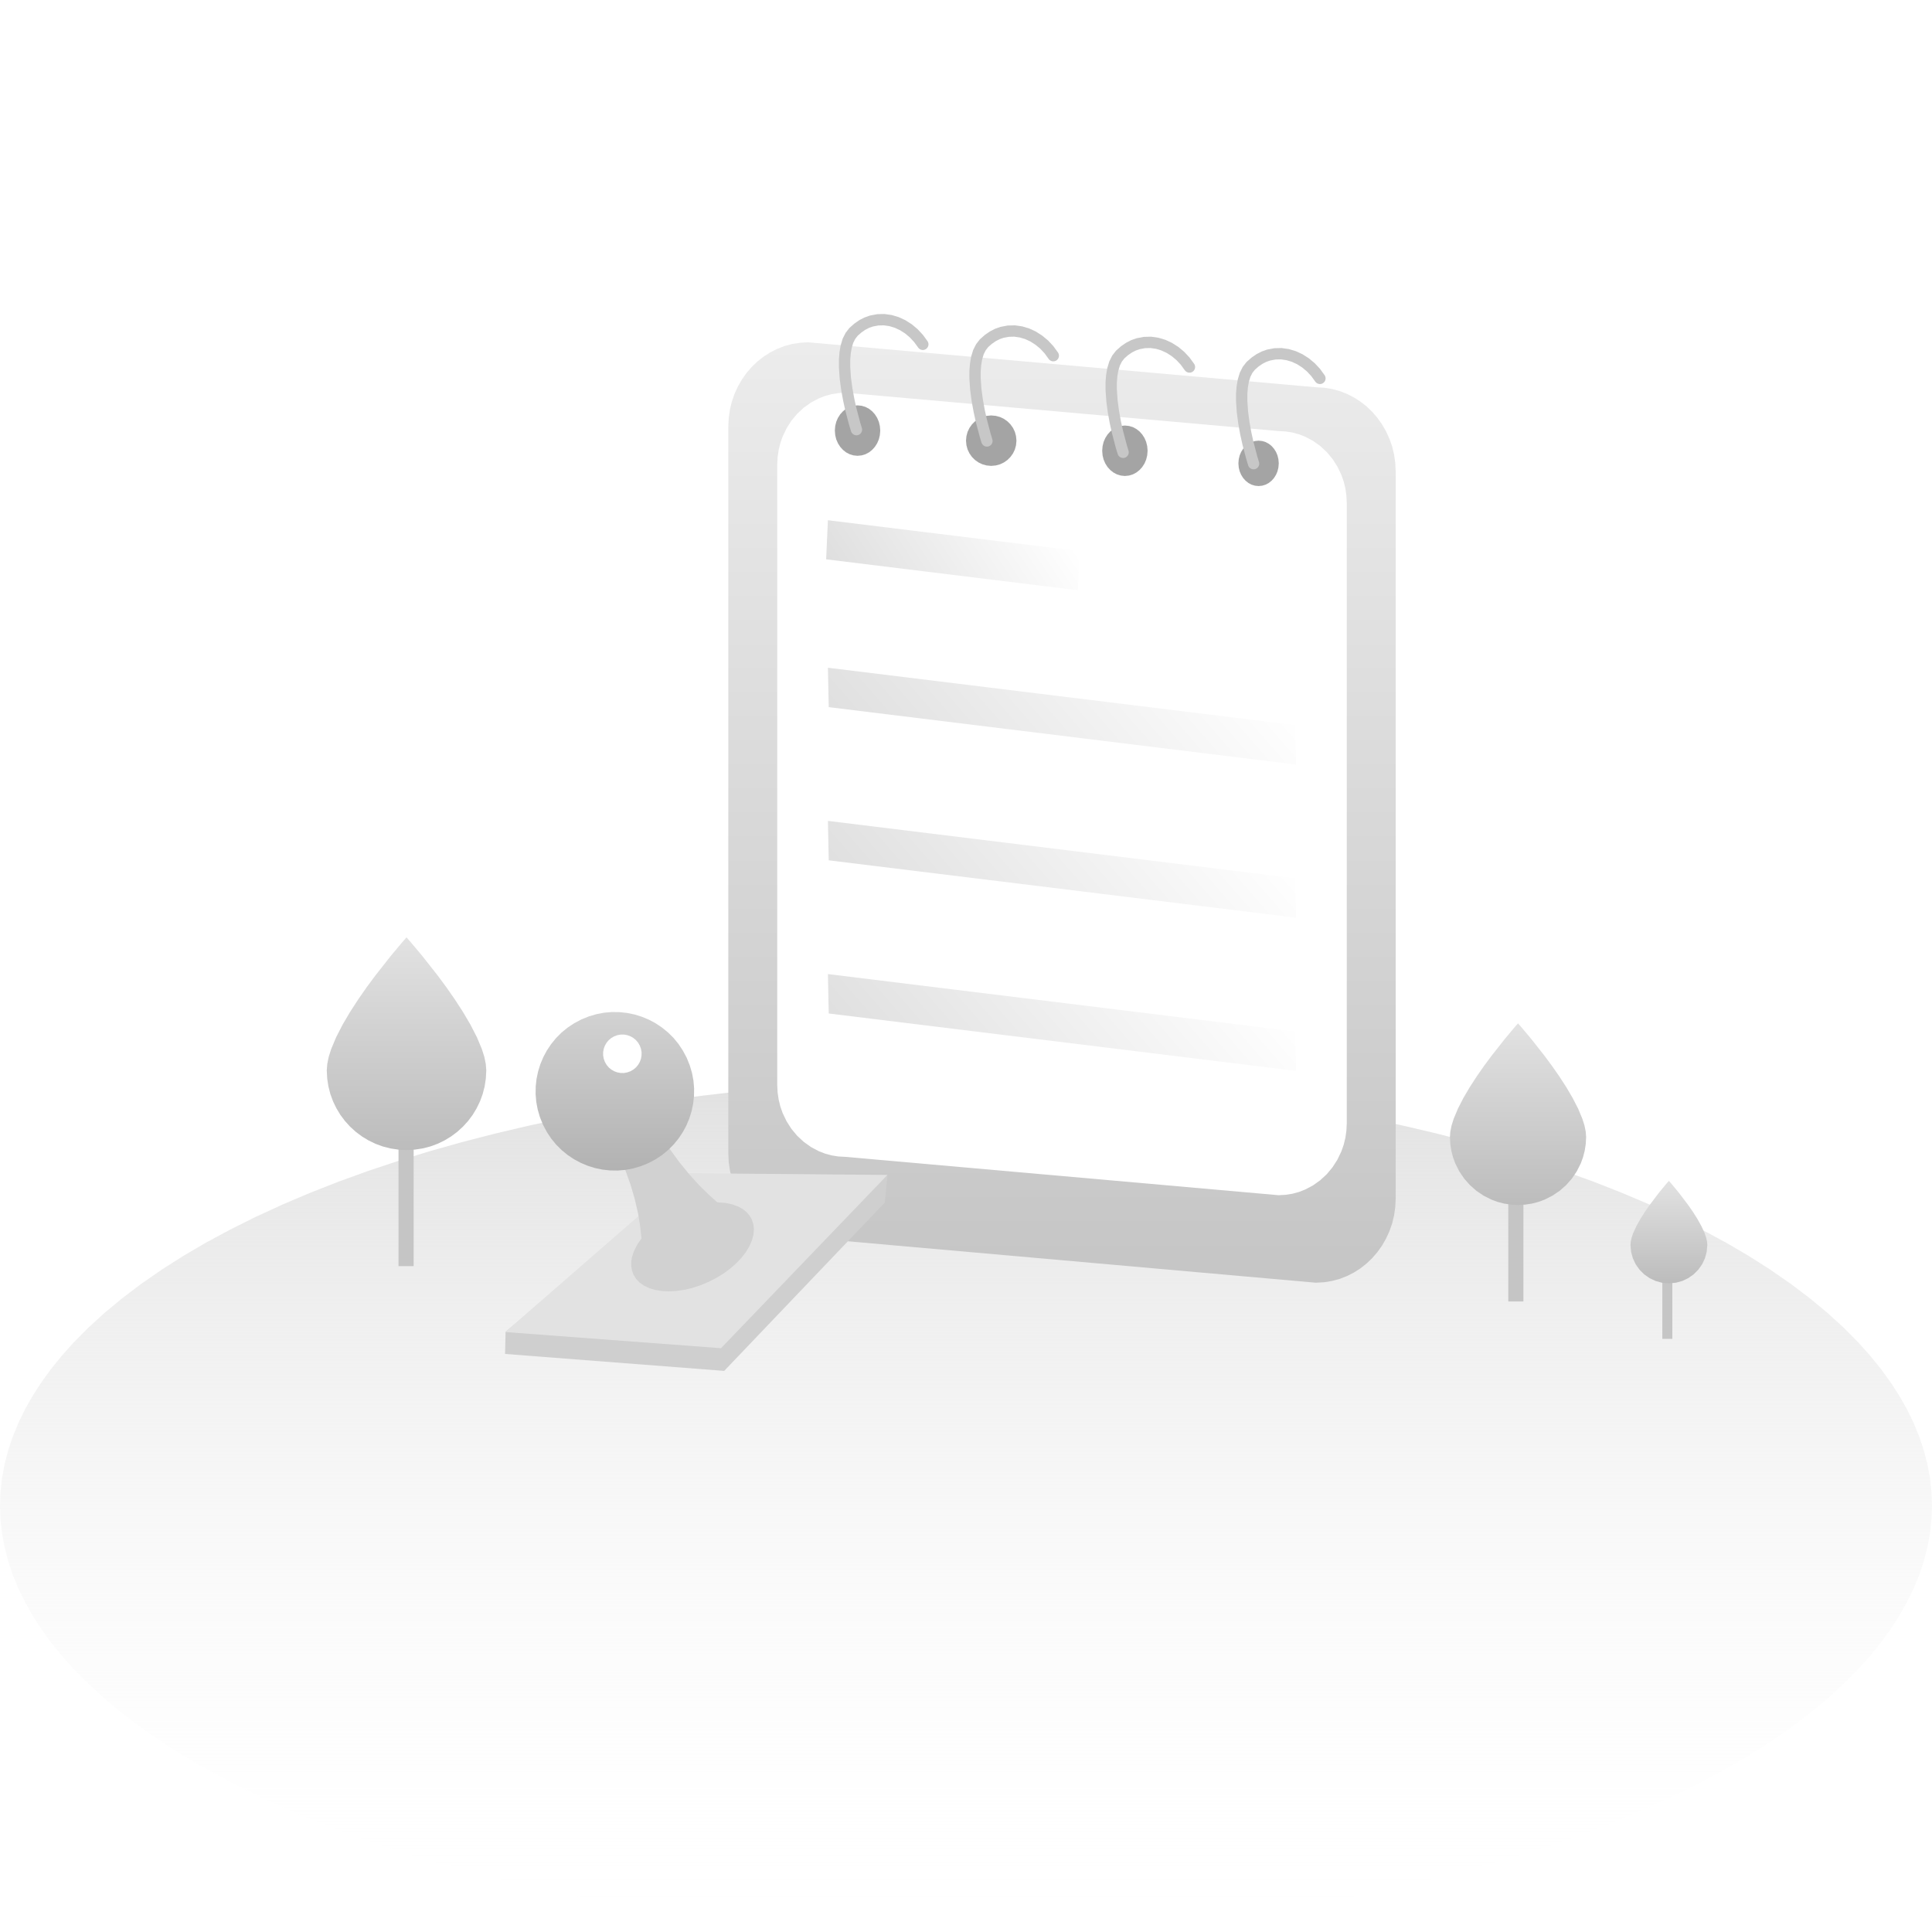 <?xml version="1.0" standalone="no"?><!DOCTYPE svg PUBLIC "-//W3C//DTD SVG 1.1//EN" "http://www.w3.org/Graphics/SVG/1.1/DTD/svg11.dtd"><svg height="1024" node-id="1" sillyvg="true" template-height="1024" template-width="1024" version="1.1" viewBox="0 0 1024 1024" width="1024" xmlns="http://www.w3.org/2000/svg" xmlns:xlink="http://www.w3.org/1999/xlink"><rect x="0" y="0" width="1024" height="1024" fill="#333333" stroke="none"/><defs node-id="55"><linearGradient gradientUnits="objectBoundingBox" id="linear-gradient" node-id="3" spreadMethod="pad" x1="0.5" x2="0.5" y1="0" y2="1"><stop offset="0" stop-color="#e1e1e1"></stop><stop offset="1" stop-color="#ffffff" stop-opacity="0"></stop></linearGradient><linearGradient gradientUnits="objectBoundingBox" id="linear-gradient-2" node-id="6" spreadMethod="pad" x1="0.5" x2="0.5" y1="0" y2="1"><stop offset="0" stop-color="#e2e2e2"></stop><stop offset="1" stop-color="#bcbcbc"></stop></linearGradient><linearGradient gradientUnits="objectBoundingBox" id="linear-gradient-5" node-id="9" spreadMethod="pad" x1="0.5" x2="0.5" y1="0" y2="1"><stop offset="0" stop-color="#ececec"></stop><stop offset="1" stop-color="#c5c5c5"></stop></linearGradient><linearGradient gradientUnits="objectBoundingBox" id="linear-gradient-6" node-id="12" spreadMethod="pad" x1="0" x2="1" y1="0.68" y2="0.5"><stop offset="0" stop-color="#dedede"></stop><stop offset="1" stop-color="#ffffff"></stop></linearGradient><linearGradient gradientUnits="objectBoundingBox" id="linear-gradient-10" node-id="15" spreadMethod="pad" x1="0.5" x2="0.5" y1="0" y2="1"><stop offset="0" stop-color="#d2d2d2"></stop><stop offset="1" stop-color="#b2b2b2"></stop></linearGradient><clipPath id="clip-审核中" node-id="18"><path d="M 0.00 0.00 L 1024.00 0.00 L 1024.00 1024.00 L 0.00 1024.00 Z" fill="#000000" fill-rule="nonzero" node-id="88" stroke="none" target-height="1024" target-width="1024" target-x="0" target-y="0"></path></clipPath></defs><g clip-path="url(#clip-审核中)" id="审核中" node-id="20"><path d="M 0.00 0.00 L 1024.00 0.00 L 1024.00 1024.00 L 0.00 1024.00 Z" fill="#ffffff" fill-rule="nonzero" node-id="93" stroke="none" target-height="1024" target-width="1024" target-x="0" target-y="0"></path><path d="M 1024.00 798.08 L 1023.72 805.50 L 1022.89 812.89 L 1021.53 820.25 L 1019.62 827.60 L 1017.14 834.97 L 1014.07 842.36 L 1010.64 849.36 L 1006.67 856.35 L 1002.16 863.36 L 997.07 870.39 L 991.37 877.45 L 985.03 884.54 L 977.31 892.34 L 968.80 900.13 L 959.44 907.90 L 949.18 915.67 L 937.98 923.42 L 926.90 930.46 L 915.00 937.43 L 902.26 944.32 L 888.62 951.12 L 874.04 957.83 L 859.61 963.95 L 844.56 969.86 L 828.88 975.53 L 812.55 980.98 L 796.26 985.98 L 779.45 990.73 L 762.11 995.21 L 744.23 999.43 L 726.40 1003.24 L 708.17 1006.76 L 689.52 1009.99 L 670.45 1012.91 L 651.43 1015.46 L 632.11 1017.70 L 612.50 1019.61 L 592.58 1021.19 L 566.04 1022.74 L 539.18 1023.68 L 512.00 1024.00 L 484.81 1023.68 L 457.96 1022.74 L 431.42 1021.19 L 411.50 1019.61 L 391.89 1017.70 L 372.57 1015.46 L 353.55 1012.91 L 334.48 1009.99 L 315.83 1006.76 L 297.60 1003.24 L 279.77 999.43 L 261.89 995.21 L 244.55 990.73 L 227.74 985.98 L 211.45 980.98 L 195.12 975.53 L 179.44 969.86 L 164.39 963.95 L 149.96 957.83 L 135.38 951.12 L 121.74 944.32 L 109.00 937.43 L 97.10 930.46 L 86.02 923.42 L 74.82 915.67 L 64.56 907.90 L 55.20 900.13 L 46.69 892.34 L 38.97 884.54 L 32.63 877.45 L 26.93 870.39 L 21.84 863.36 L 17.33 856.35 L 13.36 849.36 L 9.93 842.36 L 6.86 834.97 L 4.38 827.60 L 2.47 820.25 L 1.11 812.89 L 0.28 805.50 L 0.00 798.08 L 0.28 790.65 L 1.11 783.27 L 2.47 775.91 L 4.38 768.56 L 6.86 761.19 L 9.93 753.80 L 13.36 746.80 L 17.33 739.80 L 21.84 732.80 L 26.93 725.77 L 32.63 718.71 L 38.97 711.62 L 46.69 703.82 L 55.20 696.03 L 64.56 688.26 L 74.82 680.49 L 86.02 672.74 L 97.10 665.69 L 109.00 658.72 L 121.74 651.84 L 135.38 645.04 L 149.96 638.33 L 164.39 632.21 L 179.44 626.30 L 195.12 620.62 L 211.45 615.18 L 227.74 610.17 L 244.55 605.43 L 261.89 600.95 L 279.77 596.73 L 297.60 592.92 L 315.83 589.40 L 334.48 586.17 L 353.55 583.25 L 372.57 580.69 L 391.89 578.46 L 411.50 576.55 L 431.42 574.97 L 457.96 573.42 L 484.81 572.48 L 512.00 572.16 L 539.18 572.48 L 566.04 573.42 L 592.58 574.97 L 612.50 576.55 L 632.11 578.46 L 651.43 580.69 L 670.45 583.25 L 689.52 586.17 L 708.17 589.40 L 726.40 592.92 L 744.23 596.73 L 762.11 600.95 L 779.45 605.43 L 796.26 610.17 L 812.55 615.18 L 828.88 620.62 L 844.56 626.30 L 859.61 632.21 L 874.04 638.33 L 888.62 645.04 L 902.26 651.84 L 915.00 658.72 L 926.90 665.69 L 937.98 672.74 L 949.18 680.49 L 959.44 688.26 L 968.80 696.03 L 977.31 703.82 L 985.03 711.62 L 991.37 718.71 L 997.07 725.77 L 1002.16 732.80 L 1006.67 739.80 L 1010.64 746.80 L 1014.07 753.80 L 1017.14 761.19 L 1019.62 768.56 L 1021.53 775.91 L 1022.89 783.27 L 1023.72 790.65 L 1024.00 798.08 Z" fill="url(#linear-gradient)" fill-rule="nonzero" group-id="1,2" id="椭圆_1" node-id="23" stroke="none" target-height="451.844" target-width="1024" target-x="0" target-y="572.157"></path><path d="M 211.22 604.24 L 219.24 604.24 L 219.24 671.08 L 211.22 671.08 Z" fill="#c5c5c5" fill-rule="nonzero" group-id="1,3,8" id="矩形_4" node-id="25" stroke="none" target-height="66.841" target-width="8.021" target-x="211.217" target-y="604.241"></path><path d="M 215.47 496.83 L 217.81 499.51 L 223.85 506.71 L 232.10 517.20 L 236.56 523.23 L 241.10 529.75 L 245.43 536.43 L 249.35 543.10 L 252.80 549.82 L 255.39 556.02 L 256.72 560.21 L 257.47 563.94 L 257.74 567.28 L 257.50 571.67 L 256.86 575.86 L 255.83 579.87 L 254.41 583.73 L 252.61 587.45 L 250.51 590.92 L 248.09 594.16 L 245.35 597.17 L 242.34 599.91 L 239.11 602.32 L 235.64 604.43 L 231.92 606.23 L 228.06 607.65 L 224.04 608.68 L 219.85 609.31 L 215.47 609.55 L 211.08 609.31 L 206.89 608.68 L 202.87 607.65 L 199.01 606.23 L 195.29 604.43 L 191.82 602.32 L 188.59 599.91 L 185.58 597.17 L 182.84 594.16 L 180.42 590.92 L 178.32 587.45 L 176.52 583.73 L 175.10 579.87 L 174.07 575.86 L 173.43 571.67 L 173.19 567.28 L 173.46 563.94 L 174.21 560.21 L 175.54 556.02 L 178.13 549.82 L 181.58 543.10 L 185.50 536.43 L 189.83 529.75 L 194.37 523.23 L 198.83 517.20 L 207.08 506.71 L 213.12 499.51 L 215.47 496.83 Z" fill="url(#linear-gradient-2)" fill-rule="nonzero" group-id="1,3,9" id="路径_3" node-id="26" stroke="none" target-height="112.72" target-width="84.54" target-x="173.195" target-y="496.828"></path><path d="M 799.42 633.65 L 807.44 633.65 L 807.44 689.80 L 799.42 689.80 Z" fill="#c5c5c5" fill-rule="nonzero" group-id="1,4,10" id="矩形_4-2" node-id="28" stroke="none" target-height="56.146" target-width="8.021" target-x="799.415" target-y="633.651"></path><path d="M 804.58 542.40 L 806.58 544.69 L 811.74 550.85 L 818.79 559.81 L 822.59 564.96 L 826.47 570.52 L 830.17 576.23 L 833.52 581.93 L 836.47 587.67 L 838.68 592.97 L 839.81 596.55 L 840.45 599.73 L 840.68 602.58 L 840.48 606.33 L 839.93 609.90 L 839.05 613.33 L 837.84 616.63 L 835.73 620.82 L 833.16 624.63 L 830.11 628.10 L 826.64 631.16 L 822.82 633.73 L 818.63 635.84 L 815.34 637.05 L 811.91 637.93 L 808.33 638.47 L 804.58 638.67 L 800.84 638.47 L 797.26 637.93 L 793.83 637.05 L 790.53 635.84 L 786.34 633.73 L 782.53 631.16 L 779.06 628.10 L 776.01 624.63 L 773.43 620.82 L 771.33 616.63 L 770.11 613.33 L 769.23 609.90 L 768.69 606.33 L 768.49 602.58 L 768.71 599.73 L 769.36 596.55 L 770.49 592.97 L 772.70 587.67 L 775.64 581.93 L 778.99 576.23 L 782.70 570.52 L 786.57 564.96 L 790.38 559.81 L 797.43 550.85 L 802.58 544.69 L 804.58 542.40 Z" fill="url(#linear-gradient-2)" fill-rule="nonzero" group-id="1,4,11" id="路径_3-2" node-id="29" stroke="none" target-height="96.267" target-width="72.188" target-x="768.489" target-y="542.405"></path><path d="M 881.07 677.82 L 886.37 677.82 L 886.37 709.62 L 881.07 709.62 Z" fill="#c5c5c5" fill-rule="nonzero" group-id="1,5,12" id="矩形_4-3" node-id="31" stroke="none" target-height="31.797" target-width="5.299" target-x="881.073" target-y="677.822"></path><path d="M 884.55 625.88 L 886.06 627.61 L 889.83 632.18 L 894.74 638.64 L 897.26 642.27 L 899.64 646.03 L 901.77 649.85 L 903.41 653.41 L 904.26 655.83 L 904.75 657.96 L 904.92 659.83 L 904.57 663.55 L 903.65 666.96 L 902.14 670.12 L 900.12 672.97 L 897.69 675.40 L 894.83 677.42 L 891.68 678.93 L 888.27 679.86 L 884.55 680.20 L 880.83 679.86 L 877.43 678.93 L 874.27 677.42 L 871.41 675.40 L 868.99 672.97 L 866.96 670.12 L 865.46 666.96 L 864.53 663.55 L 864.18 659.83 L 864.35 657.96 L 864.84 655.83 L 865.69 653.41 L 867.33 649.85 L 869.46 646.03 L 871.85 642.27 L 874.37 638.64 L 879.27 632.18 L 883.04 627.61 L 884.55 625.88 Z" fill="url(#linear-gradient-2)" fill-rule="nonzero" group-id="1,5,13" id="路径_3-3" node-id="32" stroke="none" target-height="54.325" target-width="40.74" target-x="864.181" target-y="625.879"></path><path d="M 428.35 181.43 L 697.42 205.25 L 701.81 205.50 L 706.00 206.17 L 710.02 207.26 L 713.89 208.76 L 717.61 210.66 L 721.08 212.88 L 724.32 215.43 L 727.35 218.33 L 730.08 221.50 L 732.50 224.92 L 734.61 228.59 L 736.42 232.53 L 737.85 236.61 L 738.88 240.85 L 739.51 245.28 L 739.75 249.92 L 739.75 635.19 L 739.51 639.83 L 738.88 644.26 L 737.85 648.51 L 736.42 652.58 L 734.61 656.53 L 732.50 660.19 L 730.08 663.61 L 727.35 666.78 L 724.32 669.68 L 721.08 672.24 L 717.61 674.46 L 713.89 676.35 L 710.02 677.86 L 706.00 678.94 L 701.81 679.61 L 697.42 679.86 L 428.35 656.04 L 423.96 655.79 L 419.77 655.12 L 415.75 654.03 L 411.87 652.53 L 408.16 650.63 L 404.68 648.41 L 401.44 645.86 L 398.42 642.96 L 395.68 639.79 L 393.26 636.37 L 391.15 632.70 L 389.34 628.76 L 387.92 624.69 L 386.89 620.44 L 386.25 616.02 L 386.02 611.37 L 386.02 226.10 L 386.25 221.45 L 386.89 217.02 L 387.92 212.78 L 389.34 208.71 L 391.15 204.76 L 393.26 201.09 L 395.68 197.68 L 398.42 194.51 L 401.44 191.61 L 404.68 189.05 L 408.16 186.83 L 411.87 184.94 L 415.75 183.43 L 419.77 182.34 L 423.96 181.67 L 428.35 181.43 Z" fill="url(#linear-gradient-5)" fill-rule="nonzero" group-id="1,6,14" id="路径_10" node-id="34" stroke="none" target-height="498.437" target-width="353.734" target-x="386.016" target-y="181.425"></path><path d="M 448.08 208.15 L 677.69 228.47 L 681.44 228.68 L 685.01 229.25 L 688.45 230.18 L 691.75 231.46 L 695.93 233.68 L 699.75 236.39 L 703.23 239.63 L 706.28 243.28 L 708.86 247.31 L 710.98 251.75 L 712.19 255.22 L 713.07 258.84 L 713.62 262.62 L 713.82 266.59 L 713.82 595.36 L 713.62 599.32 L 713.07 603.10 L 712.19 606.72 L 710.98 610.20 L 708.86 614.64 L 706.28 618.66 L 703.24 622.32 L 699.75 625.55 L 695.93 628.27 L 691.75 630.49 L 688.45 631.77 L 685.01 632.70 L 681.44 633.27 L 677.69 633.48 L 448.08 613.16 L 444.33 612.95 L 440.75 612.38 L 437.32 611.45 L 434.02 610.17 L 429.84 607.95 L 426.02 605.23 L 422.53 601.99 L 419.48 598.34 L 416.91 594.31 L 414.79 589.88 L 413.58 586.40 L 412.70 582.78 L 412.15 579.00 L 411.95 575.04 L 411.95 246.27 L 412.15 242.30 L 412.70 238.52 L 413.58 234.90 L 414.79 231.43 L 416.91 226.99 L 419.48 222.96 L 422.53 219.31 L 426.02 216.07 L 429.84 213.36 L 434.02 211.14 L 437.32 209.86 L 440.75 208.93 L 444.33 208.36 L 448.08 208.15 Z" fill="#ffffff" fill-rule="nonzero" group-id="1,6,15" id="路径_11" node-id="35" stroke="none" target-height="425.337" target-width="301.863" target-x="411.953" target-y="208.146"></path><path d="M 466.55 228.21 L 466.34 230.66 L 465.79 232.90 L 464.91 234.96 L 463.70 236.85 L 462.26 238.44 L 460.59 239.76 L 458.71 240.75 L 456.70 241.36 L 454.52 241.58 L 452.33 241.36 L 450.32 240.75 L 448.44 239.76 L 446.77 238.44 L 445.34 236.85 L 444.13 234.96 L 443.24 232.90 L 442.69 230.66 L 442.49 228.21 L 442.69 225.77 L 443.24 223.53 L 444.13 221.47 L 445.34 219.58 L 446.77 217.99 L 448.44 216.67 L 450.32 215.68 L 452.33 215.07 L 454.52 214.85 L 456.70 215.07 L 458.71 215.68 L 460.59 216.67 L 462.26 217.99 L 463.70 219.58 L 464.91 221.47 L 465.79 223.53 L 466.34 225.77 L 466.55 228.21 Z" fill="#a4a4a4" fill-rule="nonzero" group-id="1,6,16" id="椭圆_17" node-id="36" stroke="none" target-height="26.736" target-width="24.062" target-x="442.486" target-y="214.846"></path><path d="M 538.74 233.56 L 538.51 236.00 L 537.90 238.24 L 536.91 240.31 L 535.58 242.18 L 533.99 243.78 L 532.12 245.10 L 530.04 246.09 L 527.81 246.70 L 525.37 246.93 L 522.93 246.70 L 520.69 246.09 L 518.62 245.10 L 516.74 243.78 L 515.15 242.18 L 513.83 240.31 L 512.84 238.24 L 512.23 236.00 L 512.00 233.56 L 512.23 231.12 L 512.84 228.88 L 513.83 226.81 L 515.15 224.94 L 516.74 223.35 L 518.62 222.02 L 520.69 221.03 L 522.93 220.42 L 525.37 220.19 L 527.81 220.42 L 530.04 221.03 L 532.12 222.02 L 533.99 223.35 L 535.58 224.94 L 536.91 226.81 L 537.90 228.88 L 538.51 231.12 L 538.74 233.56 Z" fill="#a4a4a4" fill-rule="nonzero" group-id="1,6,17" id="椭圆_18" node-id="37" stroke="none" target-height="26.736" target-width="26.736" target-x="512" target-y="220.193"></path><path d="M 608.25 238.91 L 608.04 241.36 L 607.49 243.59 L 606.61 245.66 L 605.40 247.55 L 603.97 249.13 L 602.29 250.45 L 600.42 251.44 L 598.41 252.05 L 596.22 252.28 L 594.03 252.05 L 592.02 251.44 L 590.15 250.45 L 588.47 249.13 L 587.04 247.55 L 585.83 245.66 L 584.94 243.59 L 584.39 241.36 L 584.19 238.91 L 584.39 236.46 L 584.94 234.22 L 585.83 232.16 L 587.04 230.27 L 588.47 228.68 L 590.15 227.37 L 592.02 226.37 L 594.03 225.77 L 596.22 225.54 L 598.41 225.77 L 600.42 226.37 L 602.29 227.37 L 603.97 228.68 L 605.40 230.27 L 606.61 232.16 L 607.49 234.22 L 608.04 236.46 L 608.25 238.91 Z" fill="#a4a4a4" fill-rule="nonzero" group-id="1,6,18" id="椭圆_19" node-id="38" stroke="none" target-height="26.736" target-width="24.062" target-x="584.188" target-y="225.54"></path><path d="M 677.77 245.59 L 677.58 247.80 L 677.09 249.81 L 676.31 251.66 L 675.23 253.37 L 673.96 254.80 L 672.47 255.98 L 670.80 256.87 L 669.01 257.42 L 667.07 257.62 L 665.13 257.42 L 663.34 256.87 L 661.67 255.98 L 660.19 254.80 L 658.91 253.37 L 657.84 251.66 L 657.05 249.81 L 656.56 247.80 L 656.38 245.59 L 656.56 243.39 L 657.05 241.37 L 657.84 239.52 L 658.91 237.82 L 660.19 236.39 L 661.67 235.20 L 663.34 234.31 L 665.13 233.76 L 667.07 233.56 L 669.01 233.76 L 670.80 234.31 L 672.47 235.20 L 673.96 236.39 L 675.23 237.82 L 676.31 239.52 L 677.09 241.37 L 677.58 243.39 L 677.77 245.59 Z" fill="#a4a4a4" fill-rule="nonzero" group-id="1,6,19" id="椭圆_20" node-id="39" stroke="none" target-height="24.062" target-width="21.39" target-x="656.376" target-y="233.561"></path><path d="M 453.94 227.71 L 453.01 224.68 L 450.95 216.86 L 449.85 211.87 L 448.81 206.17 L 448.03 200.33 L 447.64 194.50 L 447.64 190.61 L 447.93 187.04 L 448.49 183.77 L 449.43 180.61 L 450.75 178.01 L 452.42 175.87 L 454.75 173.83 L 457.09 172.21 L 459.47 171.00 L 461.89 170.15 L 465.27 169.51 L 468.63 169.43 L 472.00 169.91 L 475.28 170.90 L 478.44 172.36 L 481.50 174.31 L 484.29 176.65 L 486.82 179.37 L 489.11 182.50" fill="none" group-id="1,6,20" id="路径_12" node-id="40" stroke="#c7c7c7" stroke-linecap="round" stroke-width="6" target-height="58.281" target-width="41.474" target-x="447.635" target-y="169.43"></path><path d="M 523.09 233.72 L 522.17 230.69 L 520.11 222.88 L 519.01 217.88 L 517.97 212.18 L 517.19 206.34 L 516.79 200.51 L 516.80 196.62 L 517.09 193.06 L 517.64 189.78 L 518.59 186.63 L 519.91 184.03 L 521.57 181.89 L 523.90 179.84 L 526.25 178.23 L 528.63 177.01 L 531.05 176.16 L 534.43 175.52 L 537.79 175.44 L 541.16 175.93 L 544.44 176.91 L 547.59 178.37 L 550.65 180.33 L 553.45 182.66 L 555.98 185.38 L 558.27 188.52" fill="none" group-id="1,6,21" id="路径_13" node-id="41" stroke="#c7c7c7" stroke-linecap="round" stroke-width="6" target-height="58.281" target-width="41.474" target-x="516.793" target-y="175.443"></path><path d="M 595.26 239.74 L 594.34 236.71 L 592.28 228.89 L 591.17 223.90 L 590.13 218.20 L 589.36 212.36 L 588.96 206.53 L 588.96 202.64 L 589.25 199.07 L 589.81 195.79 L 590.76 192.64 L 592.07 190.04 L 593.74 187.90 L 596.07 185.85 L 598.42 184.24 L 600.79 183.03 L 603.21 182.18 L 606.60 181.54 L 609.95 181.46 L 613.33 181.94 L 616.61 182.93 L 619.76 184.39 L 622.82 186.34 L 625.61 188.67 L 628.15 191.39 L 630.43 194.53" fill="none" group-id="1,6,22" id="路径_14" node-id="42" stroke="#c7c7c7" stroke-linecap="round" stroke-width="6" target-height="58.281" target-width="41.474" target-x="588.96" target-y="181.459"></path><path d="M 664.42 245.75 L 663.50 242.72 L 661.44 234.91 L 660.33 229.91 L 659.29 224.21 L 658.52 218.37 L 658.12 212.54 L 658.12 208.65 L 658.41 205.09 L 658.97 201.81 L 659.92 198.66 L 661.23 196.05 L 662.90 193.92 L 665.23 191.87 L 667.58 190.26 L 669.95 189.04 L 672.37 188.19 L 675.76 187.55 L 679.11 187.47 L 682.49 187.96 L 685.76 188.94 L 688.92 190.40 L 691.98 192.36 L 694.77 194.69 L 697.31 197.41 L 699.59 200.55" fill="none" group-id="1,6,23" id="路径_15" node-id="43" stroke="#c7c7c7" stroke-linecap="round" stroke-width="6" target-height="58.281" target-width="41.474" target-x="658.119" target-y="187.472"></path><path d="M 438.81 275.73 L 572.22 292.11 L 571.29 312.83 L 437.87 296.45 Z" fill="url(#linear-gradient-6)" fill-rule="nonzero" group-id="1,6,24" id="路径_16" node-id="44" stroke="none" target-height="37.105" target-width="134.348" target-x="437.874" target-y="275.727"></path><path d="M 438.81 353.91 L 686.52 384.32 L 686.96 405.22 L 439.25 374.80 Z" fill="url(#linear-gradient-6)" fill-rule="nonzero" group-id="1,6,25" id="路径_17" node-id="45" stroke="none" target-height="51.308" target-width="248.156" target-x="438.807" target-y="353.907"></path><path d="M 438.81 435.09 L 686.52 465.51 L 686.96 486.40 L 439.25 455.99 Z" fill="url(#linear-gradient-6)" fill-rule="nonzero" group-id="1,6,26" id="路径_18" node-id="46" stroke="none" target-height="51.308" target-width="248.156" target-x="438.807" target-y="435.094"></path><path d="M 438.81 516.28 L 686.52 546.70 L 686.96 567.59 L 439.25 537.17 Z" fill="url(#linear-gradient-6)" fill-rule="nonzero" group-id="1,6,27" id="路径_19" node-id="47" stroke="none" target-height="51.308" target-width="248.156" target-x="438.807" target-y="516.281"></path><path d="M 358.17 630.96 L 470.38 622.86 L 468.96 637.39 L 383.84 726.60 L 267.70 717.62 L 267.97 705.87 Z" fill="#cfcfcf" fill-rule="nonzero" group-id="1,7,28" id="路径_20" node-id="49" stroke="none" target-height="103.74" target-width="202.685" target-x="267.699" target-y="622.856"></path><path d="M 364.57 621.80 L 470.35 622.74 L 382.16 714.57 L 267.79 706.01 Z" fill="#e2e2e2" fill-rule="nonzero" group-id="1,7,29" id="路径_21" node-id="50" stroke="none" target-height="92.775" target-width="202.562" target-x="267.786" target-y="621.796"></path><path d="M 335.70 675.47 L 334.94 673.32 L 334.56 671.09 L 334.57 668.75 L 334.98 666.26 L 336.03 663.08 L 337.68 659.79 L 340.02 656.38 L 339.29 649.89 L 338.23 643.35 L 336.42 635.47 L 334.15 627.75 L 331.44 620.18 L 328.26 612.75 L 350.66 602.30 L 355.13 609.20 L 359.94 615.81 L 365.10 622.16 L 370.61 628.25 L 375.31 632.86 L 380.15 637.25 L 384.48 637.57 L 388.23 638.37 L 391.51 639.60 L 393.79 640.90 L 395.67 642.43 L 397.21 644.20 L 398.41 646.22 L 399.29 648.86 L 399.59 651.62 L 399.31 654.59 L 398.52 657.49 L 397.21 660.49 L 395.33 663.61 L 393.11 666.51 L 390.42 669.38 L 387.21 672.23 L 383.78 674.79 L 379.95 677.17 L 375.69 679.37 L 371.27 681.22 L 366.99 682.62 L 362.82 683.61 L 358.58 684.23 L 354.65 684.45 L 351.00 684.29 L 347.40 683.72 L 344.26 682.79 L 341.53 681.53 L 339.07 679.85 L 337.15 677.84 L 335.70 675.47 Z" fill="#d1d1d1" fill-rule="nonzero" group-id="1,7,30" id="联合_4" node-id="51" stroke="none" target-height="82.149" target-width="71.33" target-x="328.263" target-y="602.299"></path><path d="M 363.97 560.64 L 365.60 564.70 L 366.79 568.74 L 367.55 572.79 L 367.89 576.86 L 367.83 580.97 L 367.39 584.98 L 366.57 588.91 L 365.37 592.77 L 363.81 596.51 L 361.91 600.04 L 359.67 603.39 L 357.07 606.58 L 354.19 609.48 L 351.01 612.10 L 347.50 614.43 L 343.65 616.48 L 339.59 618.12 L 335.55 619.30 L 331.50 620.06 L 327.43 620.40 L 323.32 620.35 L 319.31 619.91 L 315.38 619.09 L 311.52 617.89 L 307.78 616.32 L 304.25 614.43 L 300.90 612.19 L 297.71 609.59 L 294.81 606.71 L 292.19 603.52 L 289.86 600.02 L 287.81 596.16 L 286.17 592.11 L 284.99 588.07 L 284.23 584.02 L 283.89 579.94 L 283.94 575.83 L 284.38 571.82 L 285.20 567.89 L 286.40 564.03 L 287.96 560.30 L 289.86 556.76 L 292.10 553.41 L 294.70 550.22 L 297.58 547.32 L 300.77 544.71 L 304.27 542.38 L 308.13 540.32 L 312.18 538.69 L 316.22 537.50 L 320.27 536.74 L 324.35 536.40 L 328.46 536.46 L 332.47 536.90 L 336.40 537.72 L 340.26 538.92 L 343.99 540.48 L 347.52 542.38 L 350.88 544.62 L 354.06 547.22 L 356.97 550.10 L 359.58 553.28 L 361.91 556.79 L 363.97 560.64 Z" fill="url(#linear-gradient-10)" fill-rule="nonzero" group-id="1,7,31" id="椭圆_22" node-id="52" stroke="none" target-height="84.003" target-width="84.003" target-x="283.885" target-y="536.4"></path><path d="M 339.12 554.21 L 339.75 555.97 L 340.05 557.72 L 340.03 559.47 L 339.72 561.20 L 339.13 562.81 L 338.26 564.34 L 337.14 565.69 L 335.79 566.83 L 334.18 567.78 L 332.41 568.41 L 330.67 568.71 L 328.92 568.69 L 327.19 568.38 L 325.57 567.79 L 324.05 566.92 L 322.69 565.81 L 321.55 564.46 L 320.60 562.84 L 319.97 561.08 L 319.67 559.33 L 319.69 557.58 L 320.00 555.85 L 320.59 554.24 L 321.46 552.71 L 322.58 551.36 L 323.93 550.21 L 325.54 549.27 L 327.31 548.64 L 329.05 548.34 L 330.81 548.35 L 332.53 548.67 L 334.15 549.26 L 335.67 550.13 L 337.03 551.24 L 338.17 552.59 L 339.12 554.21 Z" fill="#ffffff" fill-rule="nonzero" group-id="1,7,32" id="椭圆_23" node-id="53" stroke="none" target-height="20.373" target-width="20.373" target-x="319.674" target-y="548.337"></path></g></svg>
